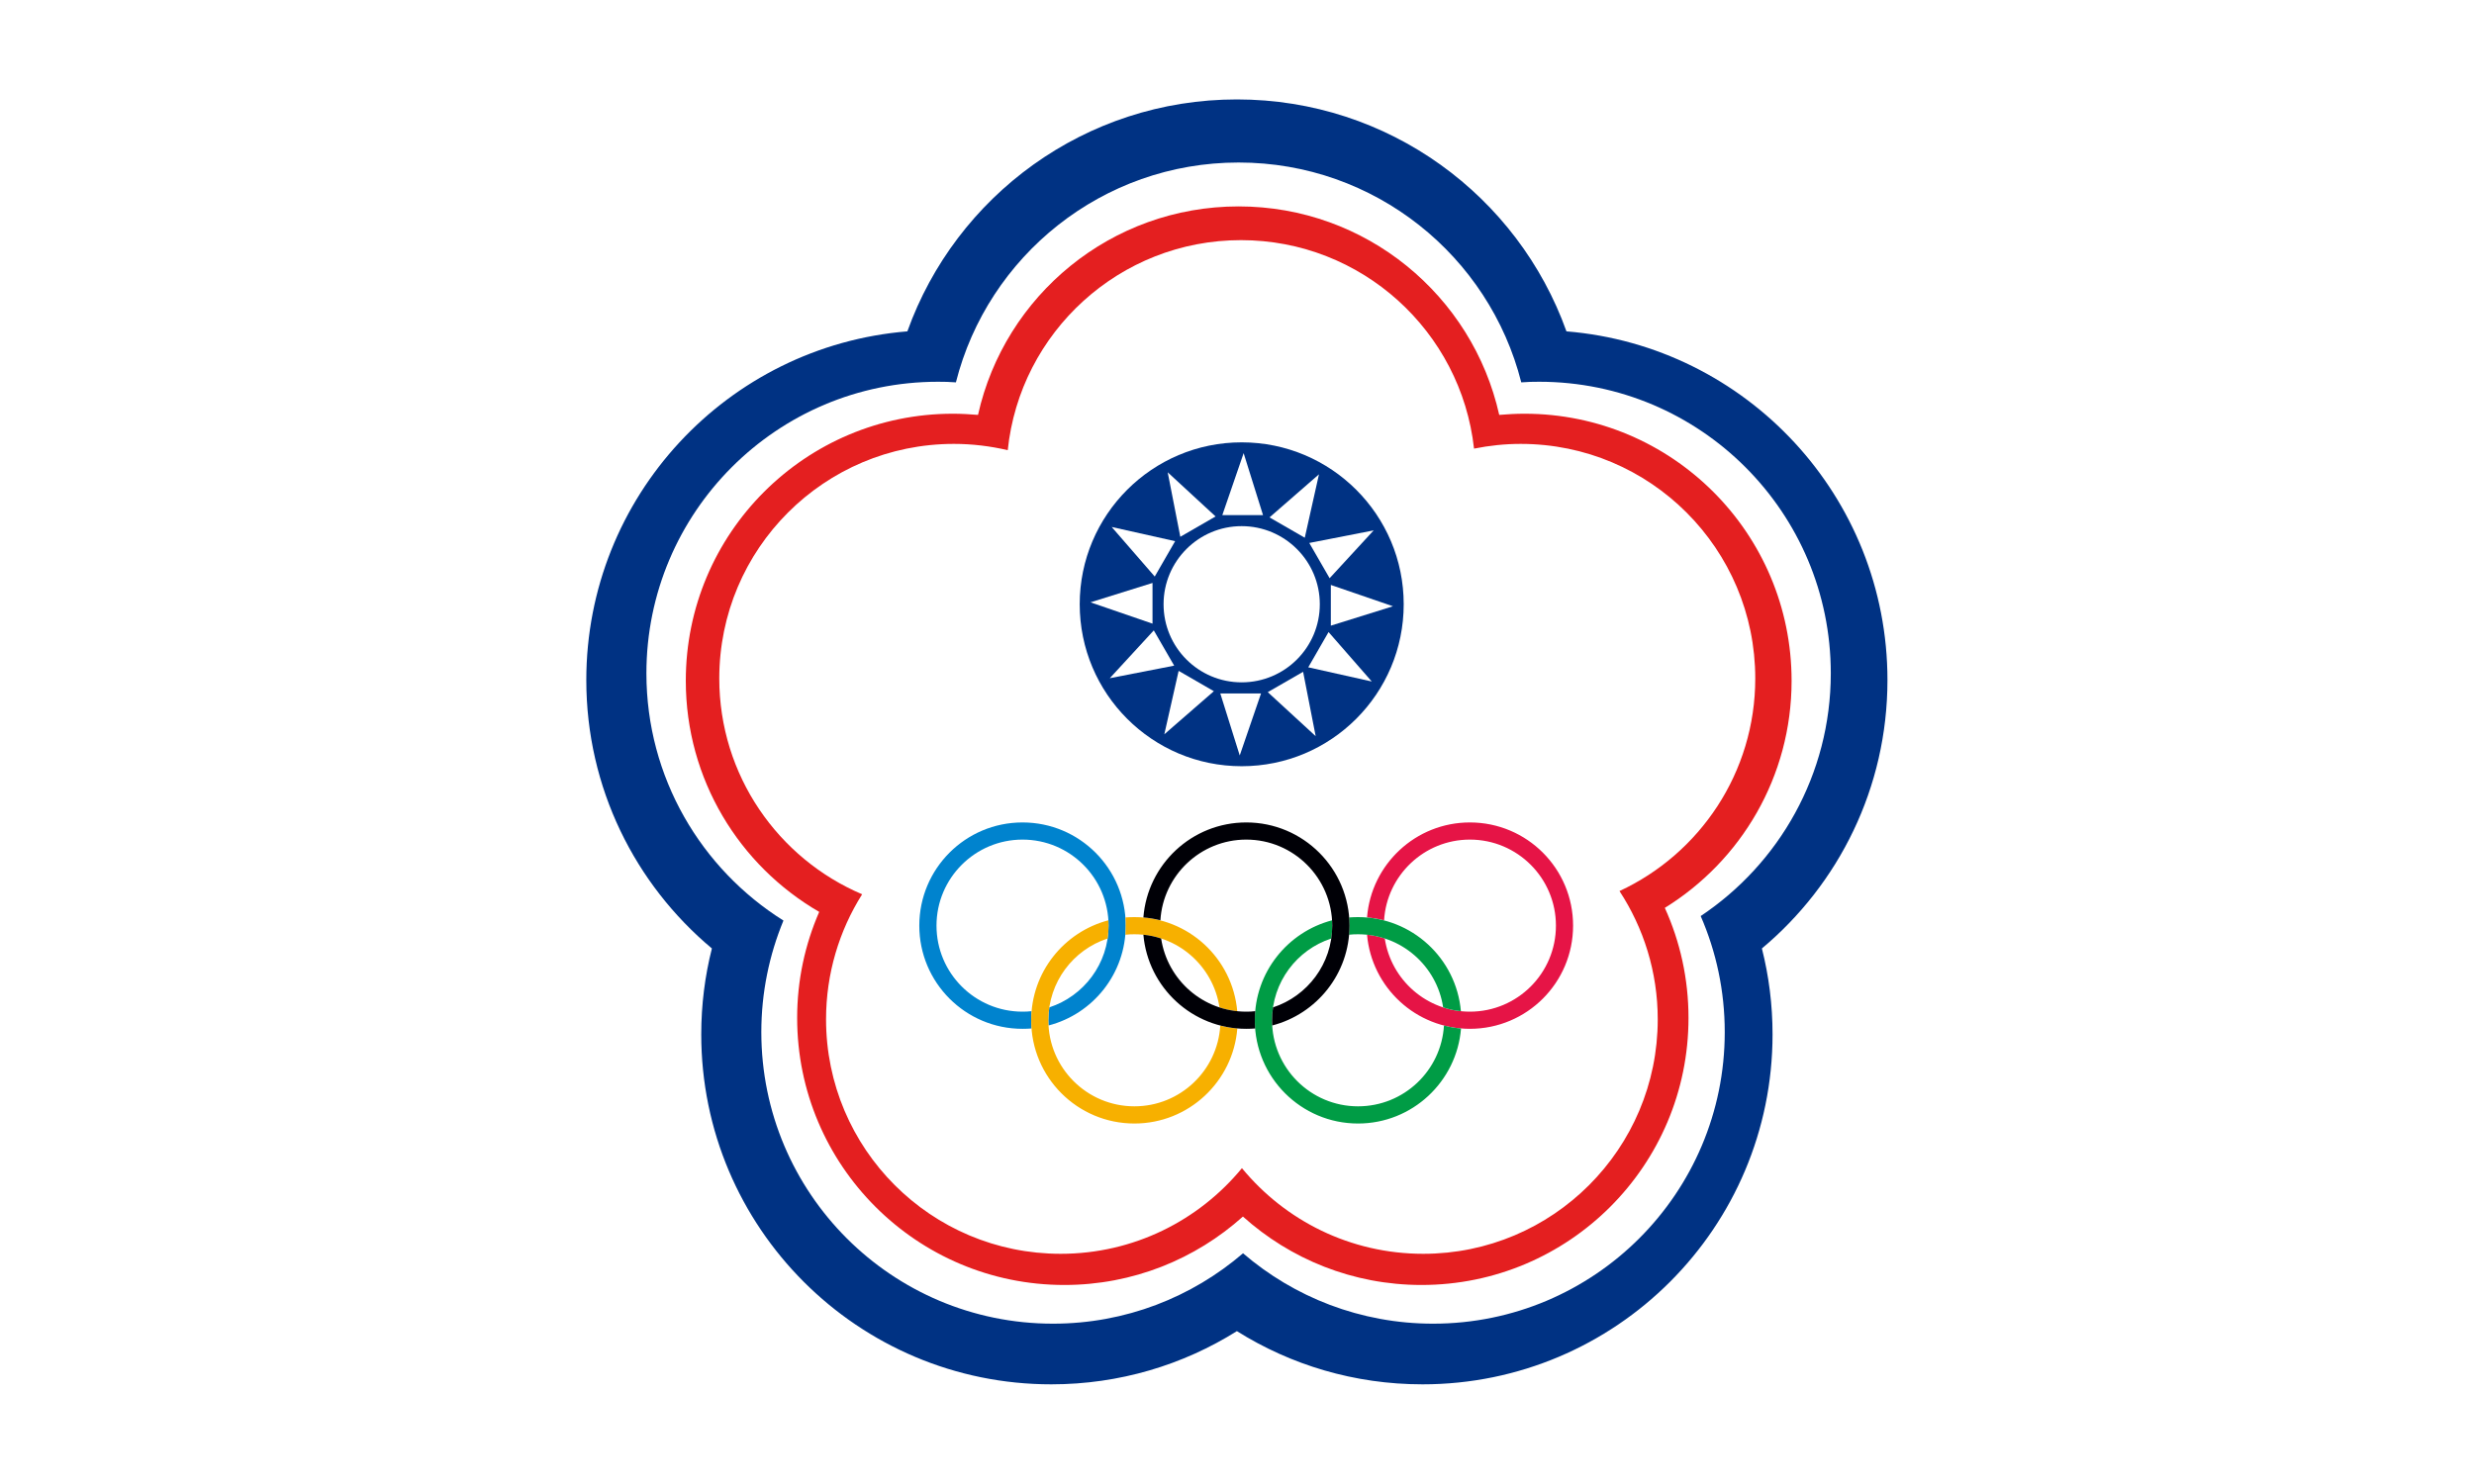 <?xml version="1.0" encoding="UTF-8" standalone="no"?>
<svg
   enable-background="new 0 0 900 600"
   height="600"
   viewBox="0 0 1000 600"
   width="1000"
   version="1.1"
   id="svg23"
   sodipodi:docname="tw_alt.svg"
   inkscape:version="1.3.2 (091e20e, 2023-11-25, custom)"
   xmlns:inkscape="http://www.inkscape.org/namespaces/inkscape"
   xmlns:sodipodi="http://sodipodi.sourceforge.net/DTD/sodipodi-0.dtd"
   xmlns="http://www.w3.org/2000/svg"
   xmlns:svg="http://www.w3.org/2000/svg">
  <defs
     id="defs23" />
  <sodipodi:namedview
     id="namedview23"
     pagecolor="#505050"
     bordercolor="#eeeeee"
     borderopacity="1"
     inkscape:showpageshadow="0"
     inkscape:pageopacity="0"
     inkscape:pagecheckerboard="0"
     inkscape:deskcolor="#505050"
     inkscape:zoom="1.015"
     inkscape:cx="382.75862"
     inkscape:cy="340.39409"
     inkscape:window-width="2560"
     inkscape:window-height="1417"
     inkscape:window-x="3832"
     inkscape:window-y="313"
     inkscape:window-maximized="1"
     inkscape:current-layer="svg23" />
  <clipPath
     id="a">
    <path
       d="M 0,0 H 899.963 V 600 H 0 Z"
       id="path1" />
  </clipPath>
  <path
     d="M 0,0 H 1000 V 600 H 0 Z"
     fill="#ffffff"
     id="path2"
     style="stroke-width:1.054" />
  <g
     clip-path="url(#a)"
     id="g23"
     transform="matrix(1.111,0,0,1.111,0.02,-33.331)">
    <g
       clip-rule="evenodd"
       fill-rule="evenodd"
       id="g19">
      <path
         d="m 686.676,277.504 c 0,-66.792 -51.373,-121.569 -116.787,-126.915 -17.61,-49.223 -64.67,-84.403 -119.9,-84.403 -55.257,0 -102.275,35.181 -119.886,84.403 -65.415,5.346 -116.814,60.123 -116.814,126.915 0,39.217 17.776,74.315 45.695,97.659 -2.536,9.991 -3.873,20.492 -3.873,31.267 0,70.334 57.009,127.356 127.356,127.356 24.805,0 47.955,-7.083 67.522,-19.36 19.568,12.277 42.691,19.36 67.536,19.36 70.32,0 127.344,-57.022 127.344,-127.356 0,-10.774 -1.339,-21.275 -3.874,-31.267 27.906,-23.344 45.681,-58.441 45.681,-97.659 z"
         fill="#ffffff"
         id="path3" />
      <path
         d="m 451.725,190.979 c -32.534,0 -58.923,26.402 -58.923,58.91 0,32.562 26.389,58.952 58.923,58.952 32.563,0 58.952,-26.39 58.952,-58.952 0,-32.508 -26.389,-58.91 -58.952,-58.91 z m -0.014,87.339 c -15.682,0 -28.4,-12.707 -28.4,-28.43 0,-15.668 12.719,-28.415 28.4,-28.415 15.71,0 28.442,12.746 28.442,28.415 10e-4,15.723 -12.732,28.43 -28.442,28.43 z"
         fill="#003283"
         id="path4" />
      <path
         d="m 686.676,277.504 c 0,-66.792 -51.373,-121.569 -116.787,-126.915 -17.61,-49.223 -64.67,-84.403 -119.9,-84.403 -55.257,0 -102.275,35.181 -119.886,84.403 -65.415,5.346 -116.814,60.123 -116.814,126.915 0,39.217 17.776,74.315 45.695,97.659 -2.536,9.991 -3.873,20.492 -3.873,31.267 0,70.334 57.009,127.356 127.356,127.356 24.805,0 47.955,-7.083 67.522,-19.36 19.568,12.277 42.691,19.36 67.536,19.36 70.32,0 127.344,-57.022 127.344,-127.356 0,-10.774 -1.339,-21.275 -3.874,-31.267 27.906,-23.344 45.681,-58.441 45.681,-97.659 z m -67.949,85.864 c 5.637,12.953 8.75,27.215 8.75,42.234 0,58.621 -47.5,106.108 -106.106,106.108 -26.403,0 -50.587,-9.66 -69.149,-25.617 -18.575,15.957 -42.732,25.617 -69.148,25.617 -58.621,0 -106.107,-47.487 -106.107,-106.108 0,-14.371 2.88,-28.069 8.048,-40.594 -29.931,-18.784 -49.857,-52.035 -49.857,-89.972 0,-58.607 47.486,-106.107 106.094,-106.107 2.205,0 4.354,0.042 6.504,0.221 11.629,-45.985 53.273,-80.007 102.854,-80.007 49.566,0 91.21,34.022 102.84,80.007 2.149,-0.179 4.342,-0.221 6.505,-0.221 58.607,0 106.106,47.5 106.106,106.107 0,36.821 -18.823,69.301 -47.334,88.332 z"
         fill="#003283"
         id="path5" />
      <path
         d="m 651.797,277.752 c 0,-53.702 -43.488,-97.191 -97.19,-97.191 -3.06,0 -6.159,0.179 -9.177,0.427 -9.688,-43.448 -48.479,-75.873 -94.82,-75.873 -46.356,0 -85.134,32.425 -94.808,75.873 -3.004,-0.248 -6.063,-0.427 -9.122,-0.427 -53.702,0 -97.192,43.489 -97.192,97.191 0,35.912 19.499,67.273 48.533,84.101 -5.153,11.85 -8.019,24.846 -8.019,38.583 0,53.701 43.545,97.191 97.205,97.191 24.97,0 47.748,-9.439 64.973,-24.9 17.212,15.461 39.989,24.9 64.96,24.9 53.659,0 97.15,-43.49 97.15,-97.191 0,-14.248 -3.06,-27.808 -8.614,-40.044 27.699,-17.102 46.121,-47.707 46.121,-82.64 z m -62.615,76.521 c 8.792,13.435 13.917,29.462 13.917,46.687 0,47.128 -38.198,85.325 -85.312,85.325 -26.61,0 -50.312,-12.14 -65.965,-31.169 -15.655,19.029 -39.384,31.169 -65.952,31.169 -47.155,0 -85.354,-38.197 -85.354,-85.325 0,-16.716 4.823,-32.342 13.132,-45.516 -30.537,-12.968 -51.979,-43.284 -51.979,-78.547 0,-47.155 38.198,-85.354 85.354,-85.354 6.711,0 13.285,0.812 19.595,2.288 4.438,-42.939 40.734,-76.439 84.858,-76.439 43.917,0 80.089,33.197 84.788,75.873 5.513,-1.116 11.189,-1.722 17.005,-1.722 47.113,0 85.313,38.198 85.313,85.354 10e-4,34.272 -20.201,63.817 -49.4,77.376 z"
         fill="#e41f20"
         id="path6" />
      <g
         fill="#ffffff"
         id="g18">
        <path
           d="m 444.684,217.464 h 14.814 l -7.056,-22.558 z"
           id="path7" />
        <path
           d="m 429.402,225.346 12.829,-7.4 -17.418,-16.068 z"
           id="path8" />
        <path
           d="m 420.1,239.815 7.414,-12.87 -23.082,-5.169 z"
           id="path9" />
        <path
           d="m 419.288,256.958 v -14.814 l -22.572,7.055 z"
           id="path10" />
        <path
           d="m 427.169,272.239 -7.414,-12.829 -16.012,17.404 z"
           id="path11" />
        <path
           d="m 441.611,281.542 -12.816,-7.401 -5.209,23.082 z"
           id="path12" />
        <path
           d="m 458.767,282.369 h -14.813 l 7.069,22.558 z"
           id="path13" />
        <path
           d="m 474.078,274.485 -12.858,7.401 17.433,16.026 z"
           id="path14" />
        <path
           d="m 483.337,260.017 -7.386,12.829 23.109,5.168 z"
           id="path15" />
        <path
           d="m 484.164,242.874 v 14.814 l 22.599,-7.055 z"
           id="path16" />
        <path
           d="m 476.323,227.592 7.4,12.83 16.027,-17.405 z"
           id="path17" />
        <path
           d="m 461.854,218.291 12.829,7.399 5.167,-23.082 z"
           id="path18" />
      </g>
    </g>
    <path
       d="m 409.544,366.854 c 0,-20.754 -16.784,-37.552 -37.551,-37.552 -20.753,0 -37.55,16.798 -37.55,37.552 0,20.752 16.797,37.551 37.55,37.551 1.131,0 2.205,-0.042 3.28,-0.125 -0.083,-0.991 -0.124,-1.984 -0.124,-2.976 0,-1.116 0.041,-2.246 0.124,-3.321 -1.075,0.139 -2.149,0.179 -3.28,0.179 -17.266,0 -31.293,-13.999 -31.293,-31.308 0,-17.268 14.027,-31.309 31.293,-31.309 17.321,0 31.309,14.041 31.309,31.309 0,13.903 -9.04,25.658 -21.565,29.75 -0.221,1.518 -0.345,3.102 -0.345,4.7 0,0.646 0.041,1.294 0.054,1.888 16.179,-4.175 28.098,-18.851 28.098,-36.338 z"
       fill="#0083ce"
       id="path19" />
    <path
       d="m 572.301,366.854 c 0,20.752 -16.784,37.551 -37.551,37.551 -19.636,0 -35.73,-15.035 -37.413,-34.244 2.232,0.221 4.383,0.689 6.45,1.379 2.287,15.075 15.295,26.622 30.963,26.622 17.322,0 31.309,-13.999 31.309,-31.308 0,-17.268 -13.986,-31.309 -31.309,-31.309 -16.618,0 -30.22,13.008 -31.213,29.364 -2.024,-0.509 -4.092,-0.854 -6.2,-1.033 1.503,-19.332 17.694,-34.574 37.413,-34.574 20.767,10e-4 37.551,16.799 37.551,37.552 z"
       fill="#e61446"
       id="path20" />
    <path
       d="m 525.326,403.192 c -0.992,16.439 -14.595,29.42 -31.268,29.42 -17.268,0 -31.281,-14.015 -31.281,-31.308 0,-13.918 9.04,-25.673 21.554,-29.765 0.219,-1.544 0.343,-3.088 0.343,-4.686 0,-0.648 0,-1.295 -0.04,-1.944 -16.179,4.23 -28.127,18.907 -28.127,36.395 0,20.739 16.826,37.563 37.552,37.563 19.732,0 35.911,-15.24 37.469,-34.588 -2.152,-0.178 -4.219,-0.522 -6.202,-1.087 z m -31.268,-33.196 c 15.724,0 28.731,11.548 30.964,26.608 2.066,0.689 4.217,1.172 6.464,1.379 -1.682,-19.195 -17.791,-34.229 -37.428,-34.229 -1.075,0 -2.149,0.04 -3.226,0.123 0.084,0.992 0.084,1.985 0.084,2.978 0,1.115 -0.042,2.231 -0.124,3.307 1.075,-0.125 2.191,-0.166 3.266,-0.166 z"
       fill="#009c45"
       id="path21" />
    <path
       d="m 450.14,404.28 c -1.529,19.348 -17.72,34.588 -37.44,34.588 -20.766,0 -37.55,-16.824 -37.55,-37.563 0,-17.487 11.919,-32.164 28.097,-36.395 0.042,0.649 0.056,1.296 0.056,1.944 0,1.598 -0.124,3.142 -0.344,4.686 -12.526,4.092 -21.566,15.847 -21.566,29.765 0,17.293 14.015,31.308 31.308,31.308 16.619,0 30.247,-12.98 31.24,-29.378 1.997,0.522 4.065,0.866 6.199,1.045 z m -40.719,-34.119 c 0.083,-1.075 0.124,-2.191 0.124,-3.307 0,-0.992 0,-1.985 -0.096,-2.978 1.074,-0.083 2.149,-0.123 3.251,-0.123 19.637,0 35.732,15.034 37.414,34.229 -2.232,-0.207 -4.396,-0.689 -6.463,-1.379 -2.26,-15.061 -15.242,-26.608 -30.951,-26.608 -1.102,10e-4 -2.204,0.042 -3.279,0.166 z"
       fill="#f7b000"
       id="path22" />
    <path
       d="m 453.393,398.162 c -15.723,0 -28.704,-11.547 -30.963,-26.622 -2.068,-0.689 -4.217,-1.158 -6.464,-1.379 1.681,19.209 17.791,34.244 37.427,34.244 1.075,0 2.164,-0.042 3.252,-0.125 -0.096,-0.991 -0.139,-1.984 -0.139,-2.976 0,-1.116 0.069,-2.246 0.152,-3.321 -1.075,0.139 -2.15,0.179 -3.265,0.179 z m 0,-68.859 c -19.747,0 -35.925,15.242 -37.427,34.574 2.108,0.18 4.175,0.524 6.188,1.033 1.006,-16.356 14.606,-29.364 31.239,-29.364 17.281,0 31.28,14.041 31.28,31.309 0,13.903 -9.025,25.658 -21.538,29.75 -0.234,1.518 -0.358,3.102 -0.358,4.7 0,0.646 0,1.294 0.042,1.888 16.191,-4.176 28.139,-18.852 28.139,-36.338 0,-20.754 -16.839,-37.552 -37.565,-37.552 z"
       fill="#000006"
       id="path23" />
  </g>
</svg>
